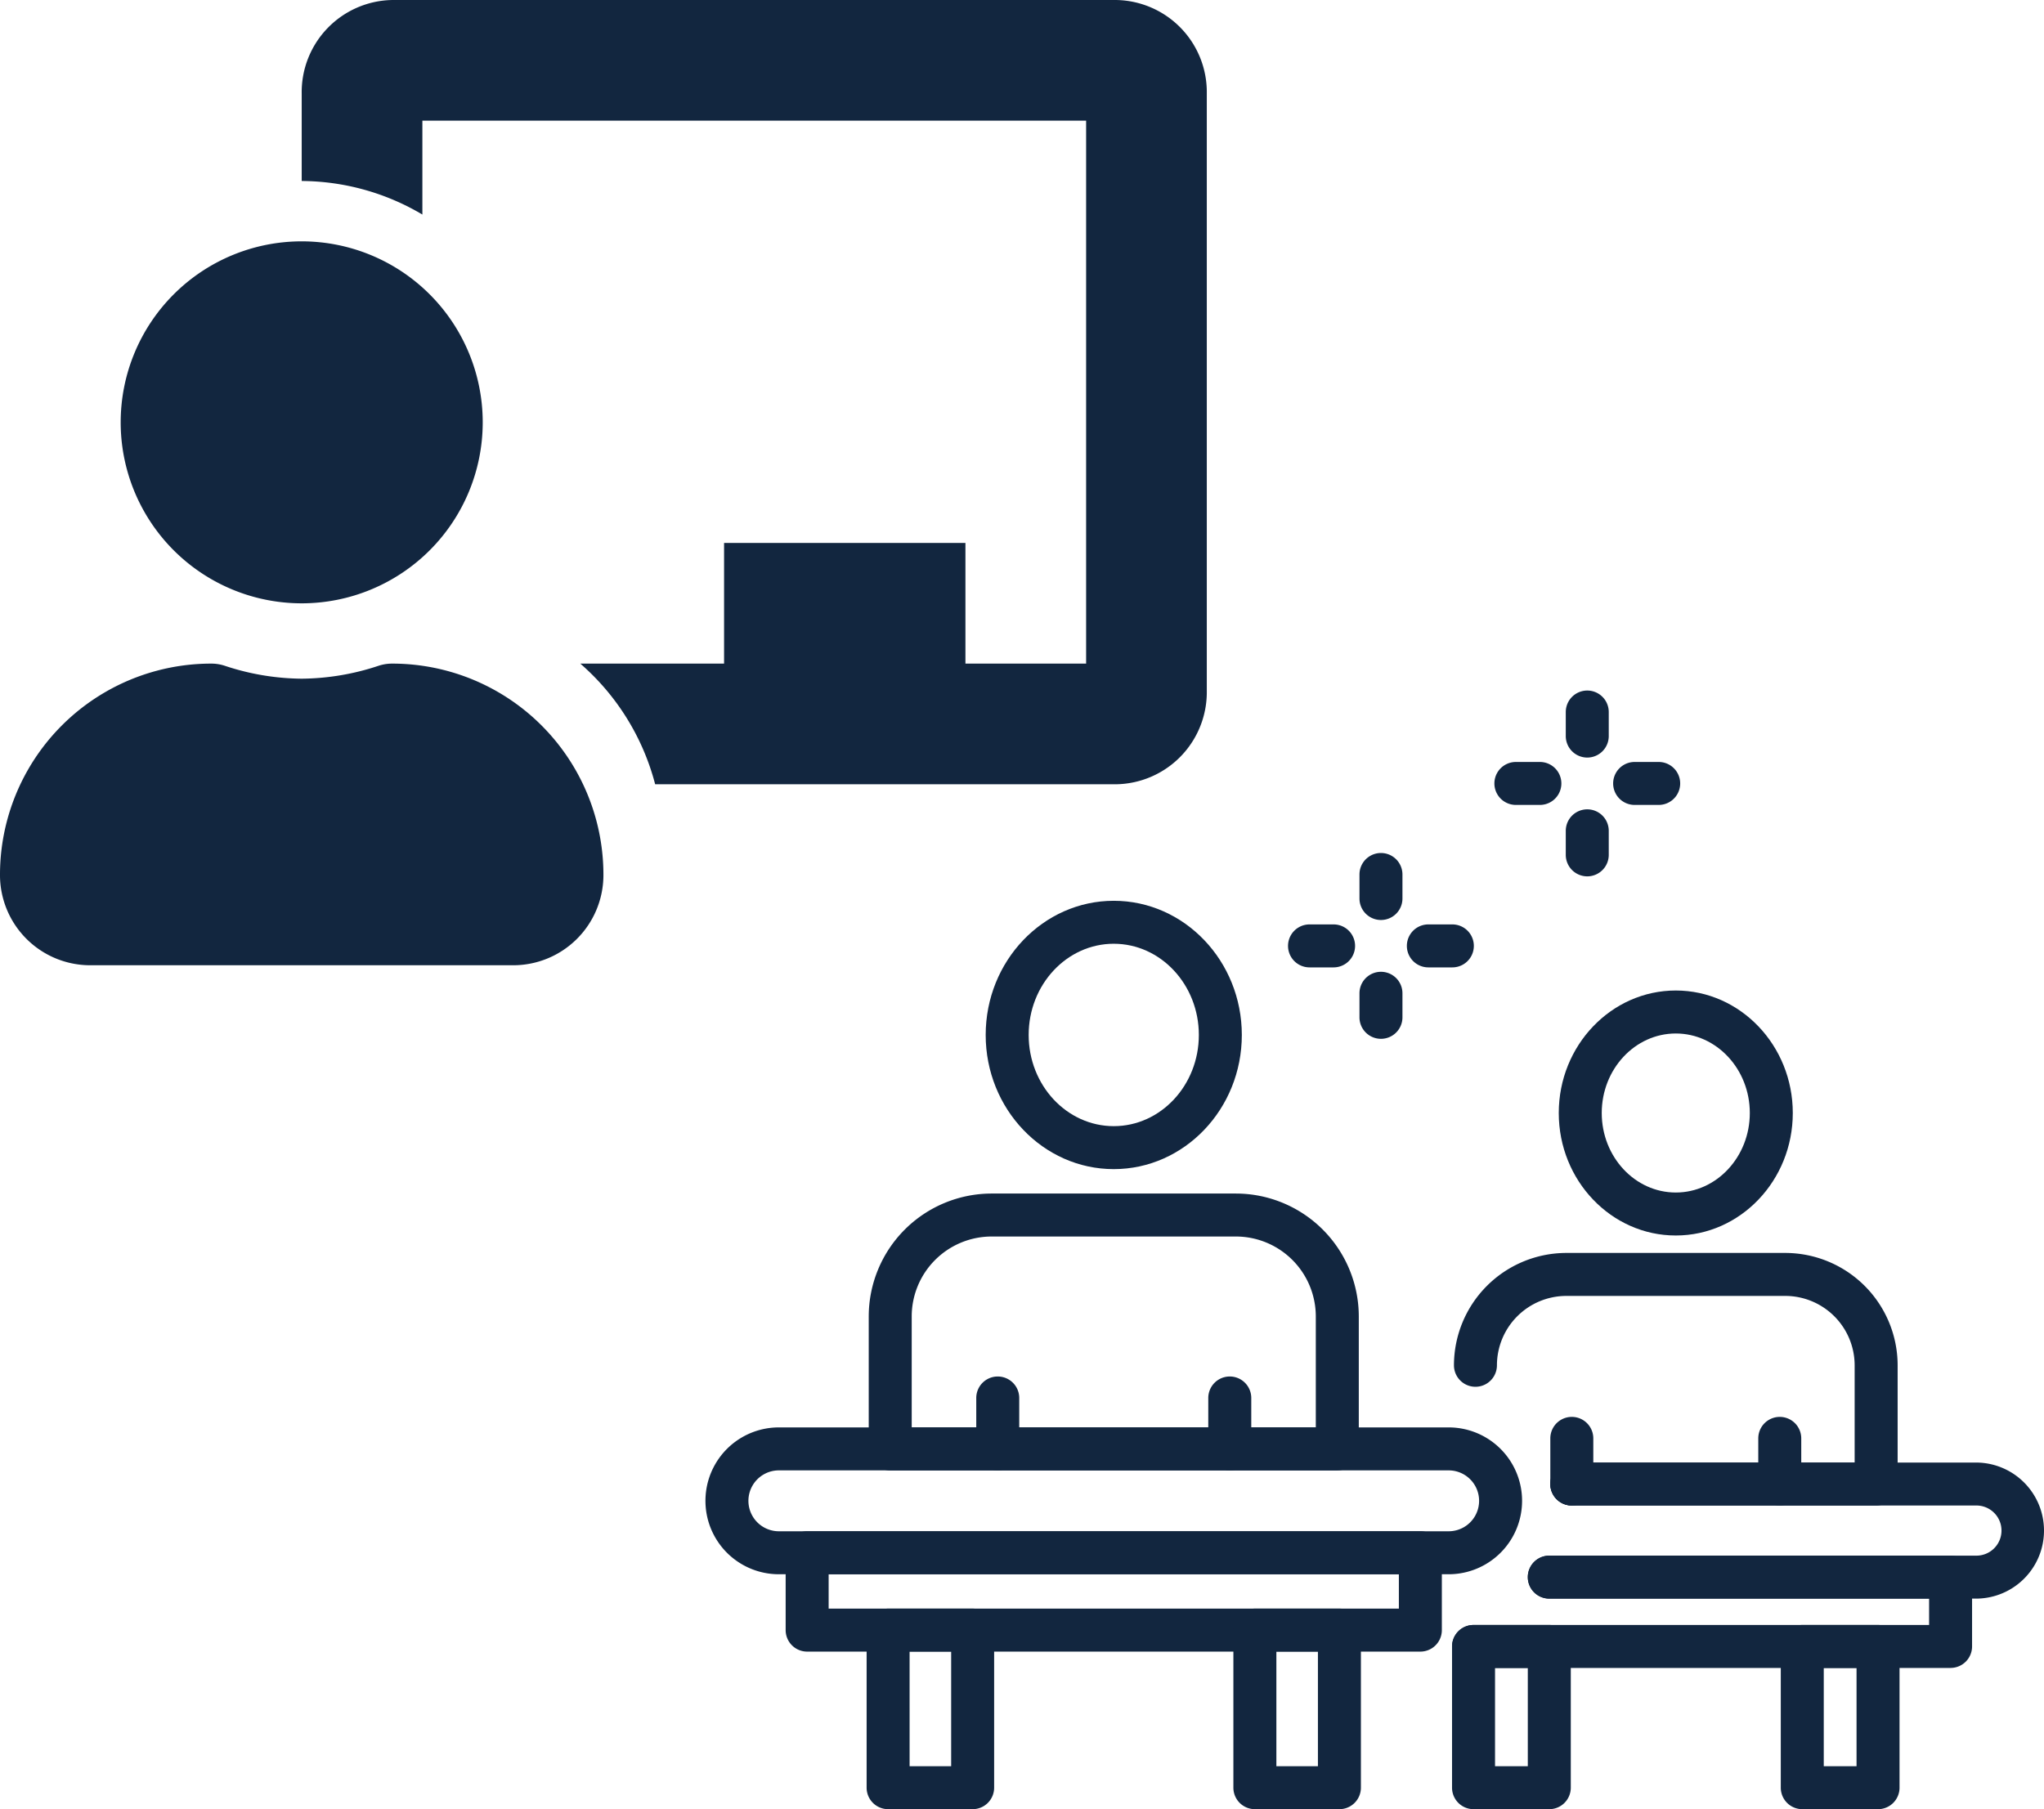 <svg xmlns="http://www.w3.org/2000/svg" xmlns:xlink="http://www.w3.org/1999/xlink" width="230" height="203.615" viewBox="0 0 230 203.615">
  <defs>
    <clipPath id="clip-path">
      <rect id="Rectángulo_56989" data-name="Rectángulo 56989" width="150.621" height="125.897" fill="#12263f"/>
    </clipPath>
  </defs>
  <g id="Grupo_183237" data-name="Grupo 183237" transform="translate(-1000 -4448.102)">
    <path id="Icon_awesome-chalkboard-teacher" data-name="Icon awesome-chalkboard-teacher" d="M44.133,74.686a4.854,4.854,0,0,0-1.5.231,27.989,27.989,0,0,1-8.687,1.466,28.013,28.013,0,0,1-8.689-1.466,4.841,4.841,0,0,0-1.5-.231A23.765,23.765,0,0,0,0,98.582a10.158,10.158,0,0,0,10.185,10.053H57.713A10.158,10.158,0,0,0,67.9,98.582,23.765,23.765,0,0,0,44.133,74.686ZM33.949,67.9A20.369,20.369,0,1,0,13.58,47.528,20.369,20.369,0,0,0,33.949,67.9ZM125.609,0H44.133A10.369,10.369,0,0,0,33.949,10.522v9.847a26.851,26.851,0,0,1,13.579,3.777V13.579h74.687V74.686H108.635V61.107H81.476V74.686H65.3a27.042,27.042,0,0,1,8.421,13.579h51.888a10.369,10.369,0,0,0,10.185-10.522V10.522A10.369,10.369,0,0,0,125.609,0Z" transform="translate(1000 4448.103)" fill="#12263f"/>
    <g id="Grupo_181878" data-name="Grupo 181878" transform="translate(1079.379 4525.82)">
      <g id="Grupo_181877" data-name="Grupo 181877" clip-path="url(#clip-path)">
        <path id="Trazado_210781" data-name="Trazado 210781" d="M83.629,236.325H8.264a8.263,8.263,0,1,1,0-16.527H83.629a8.263,8.263,0,0,1,0,16.527M8.264,224.634a3.427,3.427,0,1,0,0,6.854H83.629a3.427,3.427,0,1,0,0-6.854Z" transform="translate(0 -136.867)" fill="#12263f"/>
        <path id="Trazado_210782" data-name="Trazado 210782" d="M95.343,264.324h-69a2.418,2.418,0,0,1-2.419-2.418V253.2a2.418,2.418,0,0,1,2.419-2.418h69a2.418,2.418,0,0,1,2.418,2.418v8.706a2.418,2.418,0,0,1-2.418,2.418m-66.582-4.837H92.925v-3.869H28.761Z" transform="translate(-14.897 -156.16)" fill="#12263f"/>
        <path id="Trazado_210783" data-name="Trazado 210783" d="M60,296.425H50.487a2.418,2.418,0,0,1-2.418-2.418V276.274a2.418,2.418,0,0,1,2.418-2.419H60a2.418,2.418,0,0,1,2.418,2.419v17.733A2.418,2.418,0,0,1,60,296.425m-7.094-4.836h4.676v-12.9H52.905Z" transform="translate(-29.932 -170.528)" fill="#12263f"/>
        <path id="Trazado_210784" data-name="Trazado 210784" d="M169.381,296.425h-9.512a2.418,2.418,0,0,1-2.419-2.418V276.274a2.418,2.418,0,0,1,2.419-2.419h9.512a2.418,2.418,0,0,1,2.418,2.419v17.733a2.418,2.418,0,0,1-2.418,2.418m-7.094-4.836h4.676v-12.9h-4.676Z" transform="translate(-98.043 -170.528)" fill="#12263f"/>
        <path id="Trazado_210785" data-name="Trazado 210785" d="M83.184,215.176a2.418,2.418,0,0,1-2.418-2.418v-5.731a2.418,2.418,0,1,1,4.836,0v5.731a2.418,2.418,0,0,1-2.418,2.418" transform="translate(-50.292 -127.408)" fill="#12263f"/>
        <path id="Trazado_210786" data-name="Trazado 210786" d="M152.383,215.176a2.418,2.418,0,0,1-2.419-2.418v-5.731a2.418,2.418,0,1,1,4.837,0v5.731a2.418,2.418,0,0,1-2.418,2.418" transform="translate(-93.382 -127.408)" fill="#12263f"/>
        <path id="Trazado_210787" data-name="Trazado 210787" d="M97.99,92.912c-7.946,0-14.411-6.774-14.411-15.1s6.465-15.1,14.411-15.1,14.411,6.774,14.411,15.1-6.465,15.1-14.411,15.1m0-25.365c-5.28,0-9.575,4.6-9.575,10.264S92.71,88.076,97.99,88.076s9.575-4.6,9.575-10.264-4.294-10.264-9.575-10.264" transform="translate(-52.044 -39.05)" fill="#12263f"/>
        <path id="Trazado_210788" data-name="Trazado 210788" d="M101.425,181.2H51.118a2.418,2.418,0,0,1-2.418-2.418V163.867A13.843,13.843,0,0,1,62.527,150.04H90.015a13.843,13.843,0,0,1,13.828,13.828v14.911a2.418,2.418,0,0,1-2.418,2.418M53.536,176.36h45.47V163.867a9,9,0,0,0-8.991-8.991H62.527a9,9,0,0,0-8.991,8.991Z" transform="translate(-30.325 -93.429)" fill="#12263f"/>
        <path id="Trazado_210789" data-name="Trazado 210789" d="M295.683,245.592H247.674a2.418,2.418,0,1,1,0-4.836h48.009a2.821,2.821,0,1,0,0-5.641H250.207a2.418,2.418,0,1,1,0-4.836h45.476a7.657,7.657,0,1,1,0,15.314" transform="translate(-152.719 -143.393)" fill="#12263f"/>
        <path id="Trazado_210790" data-name="Trazado 210790" d="M278.76,270.688H225.082a2.418,2.418,0,1,1,0-4.836h51.261v-2.967H233.606a2.418,2.418,0,1,1,0-4.836H278.76a2.418,2.418,0,0,1,2.418,2.418v7.8a2.418,2.418,0,0,1-2.418,2.418" transform="translate(-138.651 -160.685)" fill="#12263f"/>
        <path id="Trazado_210791" data-name="Trazado 210791" d="M233.606,299.46h-8.525a2.418,2.418,0,0,1-2.419-2.418V281.148a2.418,2.418,0,0,1,2.419-2.418h8.525a2.418,2.418,0,0,1,2.418,2.418v15.894a2.418,2.418,0,0,1-2.418,2.418m-6.106-4.836h3.687V283.566H227.5Z" transform="translate(-138.651 -173.563)" fill="#12263f"/>
        <path id="Trazado_210792" data-name="Trazado 210792" d="M331.644,299.46h-8.526a2.418,2.418,0,0,1-2.418-2.418V281.148a2.418,2.418,0,0,1,2.418-2.418h8.526a2.418,2.418,0,0,1,2.418,2.418v15.894a2.418,2.418,0,0,1-2.418,2.418m-6.108-4.836h3.689V283.566h-3.689Z" transform="translate(-199.697 -173.563)" fill="#12263f"/>
        <path id="Trazado_210793" data-name="Trazado 210793" d="M254.389,226.636a2.418,2.418,0,0,1-2.418-2.418v-5.137a2.418,2.418,0,0,1,4.837,0v5.137a2.418,2.418,0,0,1-2.419,2.418" transform="translate(-156.901 -134.915)" fill="#12263f"/>
        <path id="Trazado_210794" data-name="Trazado 210794" d="M316.408,226.636a2.418,2.418,0,0,1-2.418-2.418v-5.137a2.418,2.418,0,1,1,4.836,0v5.137a2.418,2.418,0,0,1-2.418,2.418" transform="translate(-195.52 -134.915)" fill="#12263f"/>
        <path id="Trazado_210795" data-name="Trazado 210795" d="M267.657,117.05c-7.26,0-13.168-6.184-13.168-13.786s5.908-13.786,13.168-13.786,13.166,6.184,13.166,13.786-5.906,13.786-13.166,13.786m0-22.735c-4.594,0-8.332,4.015-8.332,8.949s3.737,8.949,8.332,8.949,8.33-4.015,8.33-8.949-3.737-8.949-8.33-8.949" transform="translate(-158.469 -55.718)" fill="#12263f"/>
        <path id="Trazado_210796" data-name="Trazado 210796" d="M270.737,196.181H236.492a2.418,2.418,0,1,1,0-4.836h31.826V180.4a7.817,7.817,0,0,0-7.808-7.808H235.873a7.816,7.816,0,0,0-7.806,7.808,2.418,2.418,0,0,1-4.836,0,12.658,12.658,0,0,1,12.643-12.645H260.51A12.658,12.658,0,0,1,273.155,180.4v13.364a2.418,2.418,0,0,1-2.418,2.418" transform="translate(-139.004 -104.459)" fill="#12263f"/>
        <path id="Trazado_210797" data-name="Trazado 210797" d="M197.472,56a2.418,2.418,0,0,1-2.418-2.418V50.878a2.418,2.418,0,1,1,4.836,0v2.707A2.418,2.418,0,0,1,197.472,56" transform="translate(-121.459 -30.176)" fill="#12263f"/>
        <path id="Trazado_210798" data-name="Trazado 210798" d="M214.3,74.6H211.6a2.418,2.418,0,1,1,0-4.837H214.3a2.418,2.418,0,0,1,0,4.837" transform="translate(-130.254 -43.442)" fill="#12263f"/>
        <path id="Trazado_210799" data-name="Trazado 210799" d="M197.472,91.437a2.418,2.418,0,0,1-2.418-2.418V86.312a2.418,2.418,0,1,1,4.836,0v2.707a2.418,2.418,0,0,1-2.418,2.418" transform="translate(-121.459 -52.24)" fill="#12263f"/>
        <path id="Trazado_210800" data-name="Trazado 210800" d="M178.874,74.6h-2.707a2.418,2.418,0,0,1,0-4.837h2.707a2.418,2.418,0,0,1,0,4.837" transform="translate(-108.192 -43.442)" fill="#12263f"/>
        <path id="Trazado_210801" data-name="Trazado 210801" d="M259,7.544a2.418,2.418,0,0,1-2.418-2.418V2.419a2.418,2.418,0,1,1,4.836,0V5.126A2.418,2.418,0,0,1,259,7.544" transform="translate(-159.773 -0.001)" fill="#12263f"/>
        <path id="Trazado_210802" data-name="Trazado 210802" d="M275.833,26.14h-2.707a2.418,2.418,0,1,1,0-4.836h2.707a2.418,2.418,0,0,1,0,4.836" transform="translate(-168.568 -13.266)" fill="#12263f"/>
        <path id="Trazado_210803" data-name="Trazado 210803" d="M259,42.977a2.418,2.418,0,0,1-2.418-2.418V37.853a2.418,2.418,0,1,1,4.836,0v2.706A2.418,2.418,0,0,1,259,42.977" transform="translate(-159.773 -22.065)" fill="#12263f"/>
        <path id="Trazado_210804" data-name="Trazado 210804" d="M240.4,26.14H237.7a2.418,2.418,0,0,1,0-4.836H240.4a2.418,2.418,0,1,1,0,4.836" transform="translate(-146.505 -13.266)" fill="#12263f"/>
      </g>
    </g>
  </g>
</svg>
